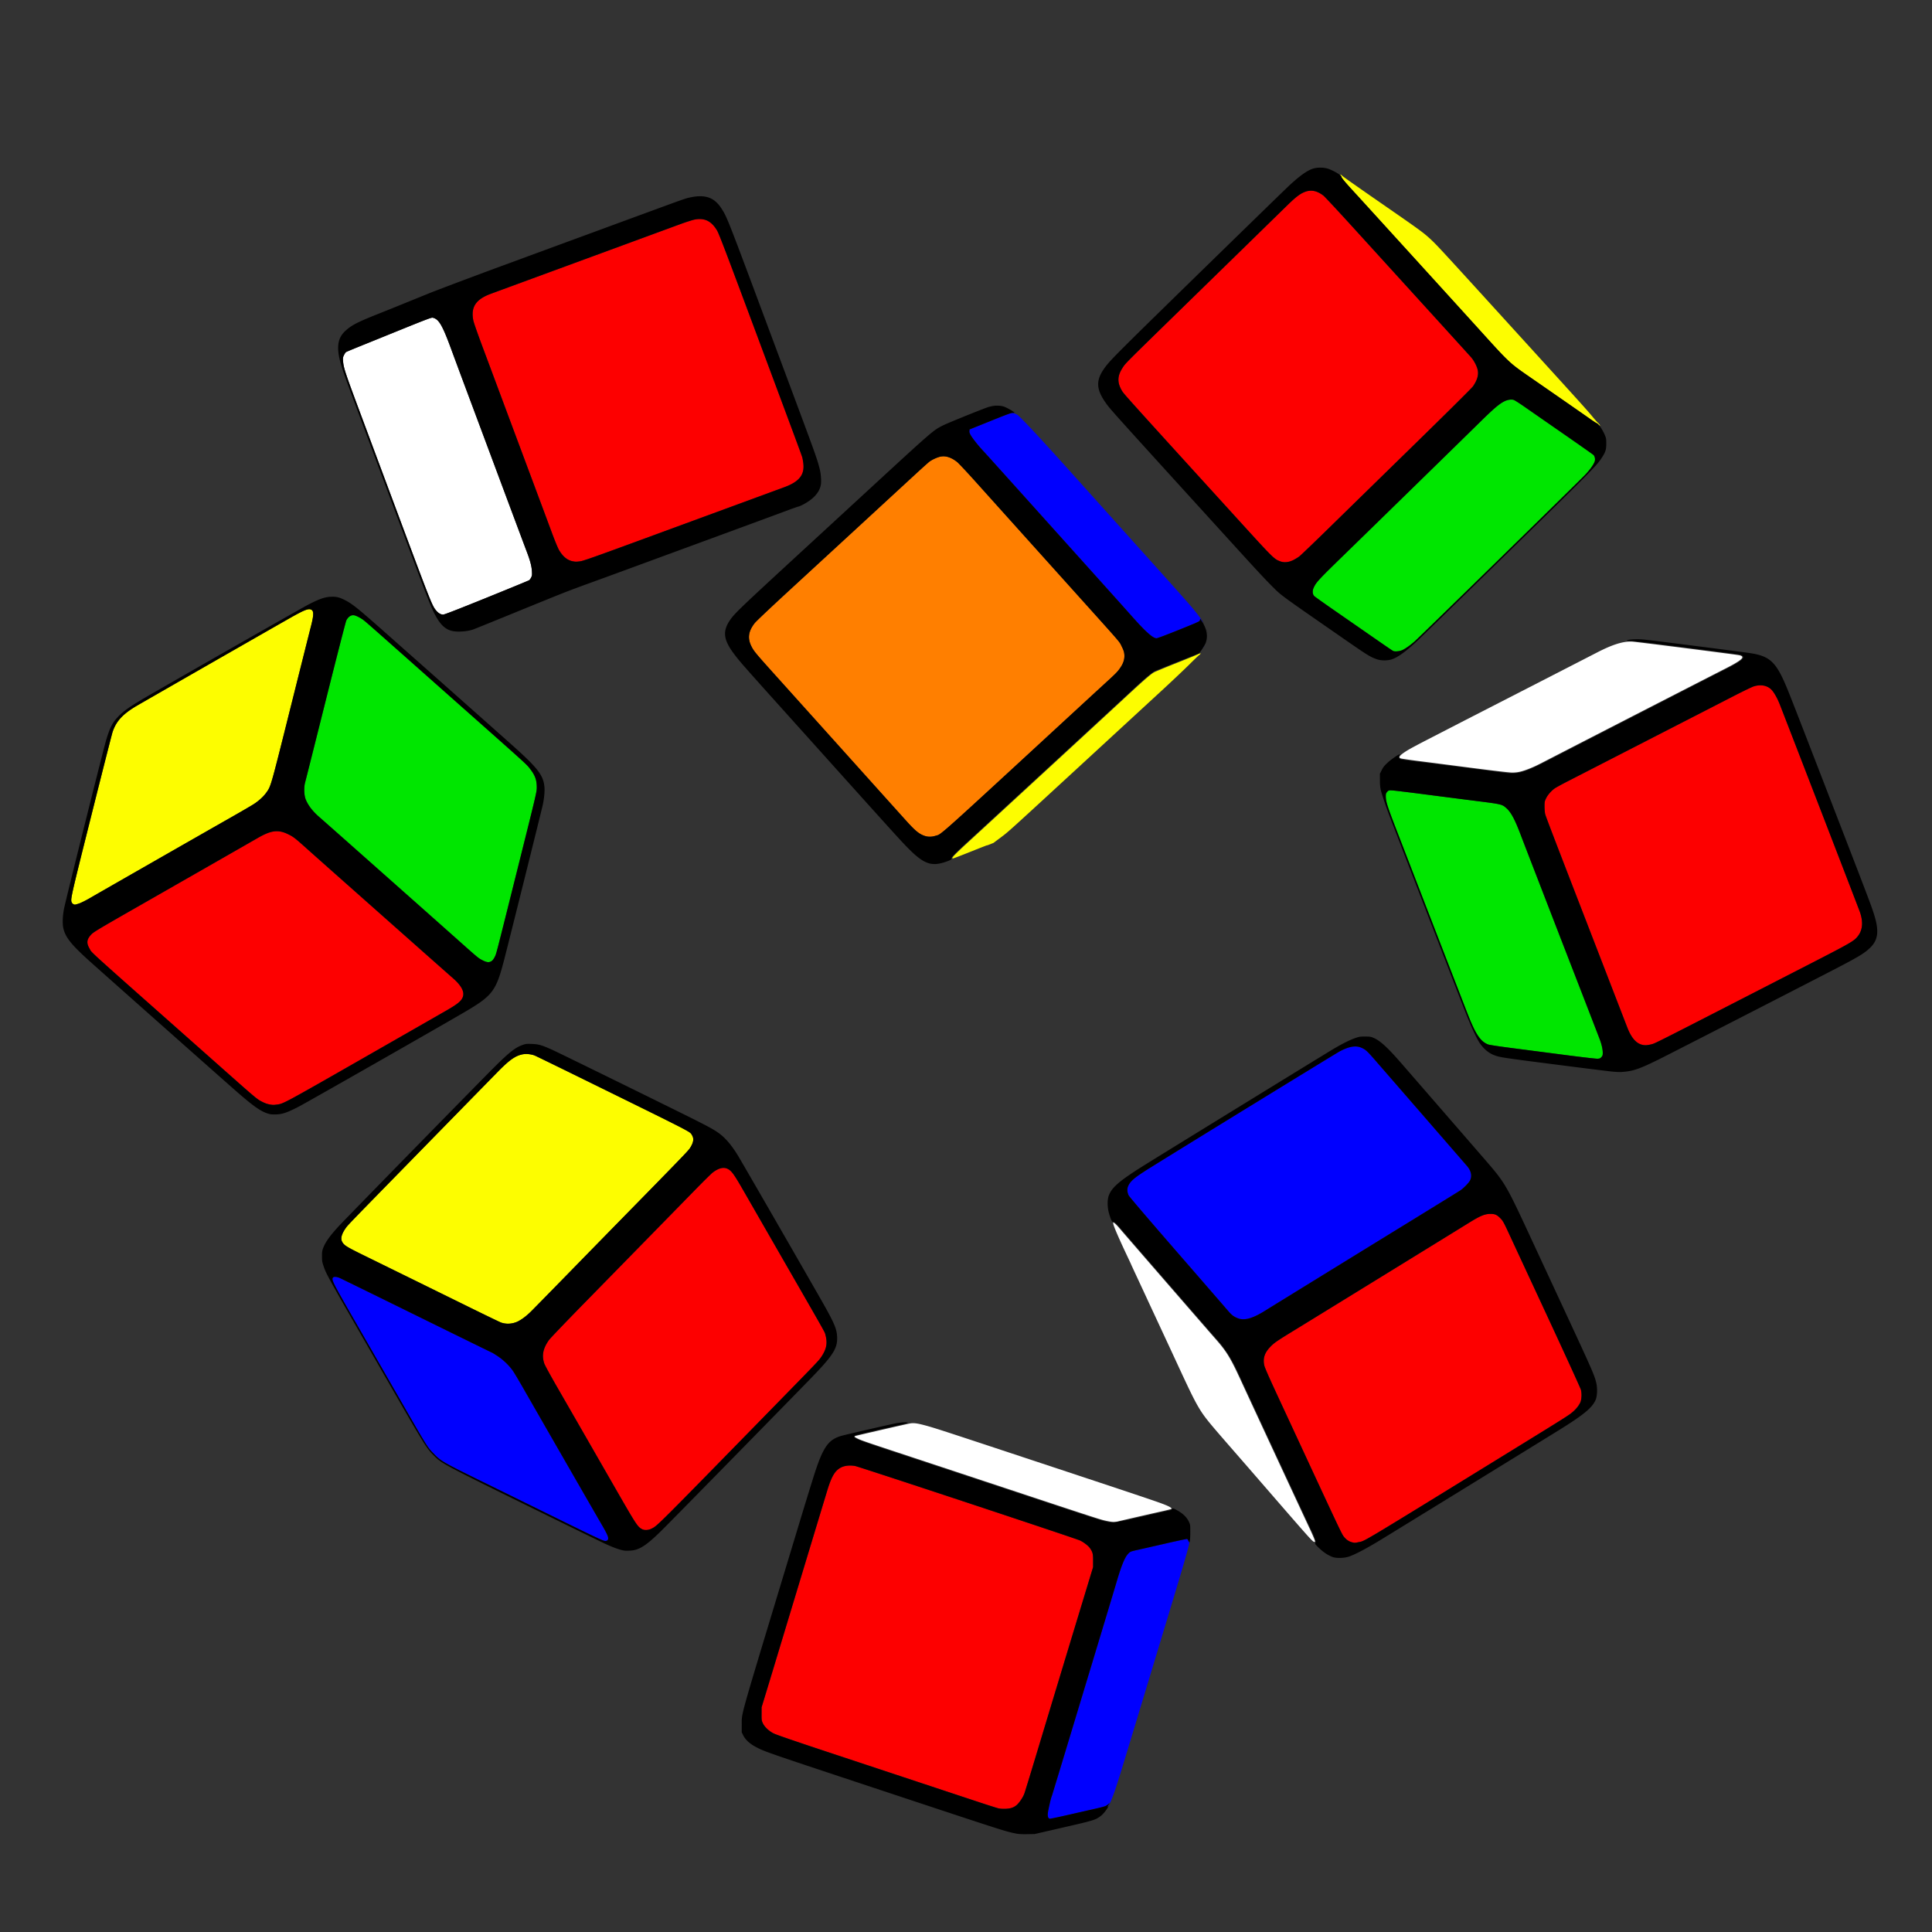<svg xmlns="http://www.w3.org/2000/svg" width="1024" height="1024"><rect width="100%" height="100%" fill="#333333" stroke="none"/><path fill="#00f" d="M536.648 218.844c-.901.028-3.302.925-11.773 4.344l-11 4.437-.07.875c-.054.646.16 1.265.82 2.36 1.094 1.814 3.99 5.442 6.438 8.062 1.641 1.757 8.687 9.581 40.93 45.453 28.098 31.261 32.455 36.111 36.25 40.375 5.575 6.267 7.493 8.3 9.85 10.453 2.395 2.187 3.872 3.105 4.97 3.078.445-.01 5.762-2.017 11.812-4.46 10.68-4.314 11.003-4.47 11.125-5.18l.125-.727.078.117.586.875c.244.37.467.731.68 1.094l-.04-.57a34.244 34.244 0 0 0-1.226-1.836 44.874 44.874 0 0 0-.726-.992c-3.485-4.612-5.23-6.587-33.211-37.72a175843.03 175843.03 0 0 1-35.485-39.5 3005.47 3005.47 0 0 0-5.781-6.421c-.376-.417-.689-.76-1.055-1.164-1.448-1.602-2.71-2.99-4-4.406l-.406-.446a1220.649 1220.649 0 0 0-2.937-3.21c-.341-.372-.695-.77-1.024-1.126-.828-.899-1.545-1.668-2.297-2.476-.509-.548-.977-1.047-1.453-1.555l-.648-.695c-.104-.11-.195-.204-.297-.313-.56-.594-1.098-1.158-1.61-1.695-.538-.565-1.05-1.105-1.539-1.61l-.164-.171-.289-.297c-.431-.444-.842-.862-1.234-1.258l-.024-.023c-.476-.48-.914-.916-1.336-1.328-.097-.096-.178-.174-.273-.266-.303-.295-.592-.576-.867-.836-.018-.017-.037-.03-.055-.047-.066-.063-.125-.114-.187-.172l-2.164-.992a4.288 4.288 0 0 1-.328-.023 1.185 1.185 0 0 0-.165-.008zm101.524 123.594c-.095.162-.188.324-.29.492l.29-.055zm79.922 212.218c-2.224.048-4.793.891-7.969 2.563-1.896.998-79.319 48.534-100.125 61.476-8.63 5.369-10.807 7.173-12.047 9.977-.617 1.394-.536 3.157.219 4.828.33.73 9.343 11.29 25.703 30.117 13.855 15.946 25.98 29.92 26.945 31.055 1.967 2.31 2.97 3.095 5.094 3.969 1.7.699 3.486.772 5.734.242 2.28-.538 5.36-1.984 8.72-4.086 3.735-2.338 47.943-29.562 79.132-48.735 12.856-7.902 23.822-14.668 24.367-15.03 1.69-1.127 4.4-3.832 5.156-5.15 1.341-2.336.805-5.217-1.46-7.85-2.226-2.588-36.89-42.513-48.352-55.688-4.616-5.307-5.28-5.92-7.438-6.93-1.138-.533-2.345-.787-3.68-.758zm-540.5 122.117c-.51 0-.896.114-1.094.352-.914 1.102-.165 2.602 11.563 23 5.138 8.938 14.39 25.025 20.554 35.75 18.507 32.197 17.709 30.895 21.258 34.586 3.948 4.106 4.44 4.386 30.75 17.289 3.85 1.888 17.913 8.802 31.25 15.367 20.775 10.227 25.71 12.594 28.125 13.461.895.322 1.75.161 2.117-.398.675-1.03.054-2.552-3.531-8.68-2.461-4.207-33.993-59.023-41.195-71.617-2.437-4.26-4.955-8.479-5.594-9.375-2.023-2.838-4.965-5.68-7.945-7.664-1.524-1.015-2.846-1.844-2.938-1.844-.092 0-18.024-8.793-39.851-19.54-21.828-10.745-40.307-19.797-41.063-20.116-.893-.377-1.75-.57-2.406-.57zm451.515 138.915c-.713.061-5.392 1.053-10.867 2.312-5.84 1.342-12.53 2.87-14.867 3.39-4.217.94-4.26.956-5.305 2.024-1.89 1.934-3.57 5.978-6.218 14.945-.897 3.035-4.724 15.753-8.508 28.266-22.872 75.632-25.841 85.421-25.977 85.64-.3.485-1.866 7.354-1.992 8.735-.167 1.83.181 2.83 1.031 2.953.285.041 4.275-.782 8.867-1.828l14.282-3.25c6.266-1.425 6.64-1.554 7.797-2.594l.734-.656-.82 1.5c-.135.246-.27.48-.407.711.219-.18.449-.367.672-.555.532-1.014 1.048-2.156 1.578-3.468 2.434-6.018 2.019-4.673 22.727-73.188 13.372-44.243 17.36-57.288 18.539-62.805l-.11-.898-.085.453-.328-.781c-.181-.43-.475-.837-.657-.907a.279.279 0 0 0-.086 0z"/><path fill="#fff" d="M229.188 168.378c-.886.013-4.006 1.207-16.477 6.258l-22.32 9.04c-3.564 1.443-6.689 2.755-6.946 2.913-.257.158-.759.88-1.117 1.61-.59 1.2-.632 1.508-.492 3.25.292 3.625 1.072 5.98 9.18 27.718 2.76 7.401 6.796 18.242 8.976 24.086l10.258 27.5c18.314 49.112 18.68 50.027 20.828 52.727 1.139 1.43 2.53 2.264 3.774 2.265.705 0 7.063-2.46 23-8.914 12.113-4.905 22.267-9.08 22.57-9.273.302-.194.8-.855 1.101-1.477.485-1 .53-1.398.399-3.422-.18-2.765-.975-5.703-2.906-10.742-.8-2.087-7.327-19.539-14.508-38.789-7.182-19.25-15.137-40.569-17.68-47.375a4961.016 4961.016 0 0 1-7.61-20.5c-4.77-12.992-6.628-16.159-9.882-16.86a.628.628 0 0 0-.148-.015zm635.156 171.664c-4.598-.038-10.17 1.792-18.11 5.914-1.848.96-18.097 9.306-36.109 18.547s-34.775 17.842-37.25 19.117c-2.475 1.276-8.381 4.318-13.125 6.758-9.88 5.082-13.01 6.775-15.125 8.188-2.861 1.91-3.475 2.827-2.273 3.375.329.15 4.688.793 9.687 1.43 5 .635 17.58 2.259 27.961 3.609 10.966 1.426 19.87 2.467 21.25 2.484 1.606.02 3.05-.13 4.461-.469 2.775-.665 6.711-2.229 10.398-4.125 1.657-.851 8.81-4.53 15.891-8.18 21.092-10.867 76.22-39.16 81.875-42.023 9.674-4.896 11.522-6.648 7.797-7.398-2.038-.41-54.053-7.037-56.422-7.188-.298-.019-.6-.036-.906-.039zM590.102 648.003c-.706 0 1.899 6.226 7.992 19.094.772 1.63 1.406 2.998 1.406 3.039 0 .04 1.253 2.755 2.781 6.031 1.528 3.277 3.483 7.48 4.344 9.336.86 1.856 1.928 4.163 2.375 5.125.447.963 1.208 2.594 1.688 3.625s2.728 5.869 5 10.75c4.728 10.16 4.795 10.314 8.992 19.375 10.023 21.642 11.156 23.594 19.156 33 1.52 1.788 4.575 5.319 6.781 7.852l8.274 9.5c2.345 2.692 9.479 10.917 15.859 18.273 20.32 23.428 21.057 24.235 21.938 24.242.171.002.312-.116.312-.265 0-.429-1.324-3.585-2.875-6.852-2.205-4.646-31.992-68.755-36.164-77.836-5.85-12.731-7.765-15.877-13.969-22.914-4.327-4.908-47.147-54.245-49.945-57.547-2.313-2.728-3.447-3.828-3.945-3.828zM483.977 754.308a8.955 8.955 0 0 0-1.86.187c-2.912.59-28.698 6.528-28.906 6.657-.482.298-.116.623 1.633 1.453 1.998.948 3.938 1.606 28.906 9.86 9.144 3.022 34.794 11.517 57 18.874 41.733 13.826 42.625 14.11 45.75 14.758 3.46.717 4.178.754 6.031.273 1.54-.399 17.181-3.99 24.094-5.53 2.2-.491 4.094-.986 4.211-1.095.446-.415-.89-1.228-3.992-2.437-3.941-1.536-13.462-4.726-70.219-23.524-47.739-15.81-51.585-17.06-56.68-18.406-2.8-.739-4.528-1.066-5.968-1.07z"/><path fill="#fdfd00" d="m710.484 92.43.016.57c.315.294.5.544.5.727 0 .172.206.534.648 1.125.443.59 1.12 1.41 2.07 2.5 1.142 1.306 2.678 2.998 4.657 5.148 4.215 4.578 54.642 60.014 65.61 72.125 5.104 5.638 8.573 9.48 11.28 12.336.542.57 1.052 1.095 1.54 1.594 4.875 4.99 7.381 6.689 14.492 11.61 11.113 7.69 19.698 13.65 25.304 17.554.888.618 2.05 1.422 2.766 1.922a519.186 519.186 0 0 1 3.594 2.523 55.071 55.071 0 0 0 2.07 1.406c.309.2.583.373.813.508h.008c.112.066.21.126.297.172.09.048.161.086.218.11.123.05.264.142.414.265.154.126.318.279.493.469.003.002-.003.006 0 .008.067.073.14.153.21.234l.735.266c-.482-.67-.956-1.229-1.383-1.61-.39-.348-1.682-1.81-2.867-3.25-2.777-3.373-5.7-6.608-44.61-49.367-36.228-39.813-38.012-41.748-41.515-44.945-3.635-3.318-5.468-4.643-26.25-19.031-10.433-7.224-19.363-13.502-19.844-13.946-.384-.354-.804-.69-1.265-1.023zM163.797 322.898a3.343 3.343 0 0 0-.297.024h-.016c-.098.012-.198.034-.304.055-.097.018-.2.044-.305.07-.092.023-.19.042-.289.07l-.023.008a14.178 14.178 0 0 0-1.04.367c-.07.029-.145.064-.218.094-.083.034-.164.065-.25.102-.059.025-.112.043-.172.07-.11.049-.22.103-.336.156-.312.143-.659.308-1.016.485l-.093.047c-.127.063-.266.135-.399.203a67.3 67.3 0 0 0-.86.445c-.286.151-.6.315-.913.484-.205.11-.378.202-.594.32l-.398.22c-.6.33-1.209.672-1.899 1.062a5502.665 5502.665 0 0 0-16.031 9.14 37159.415 37159.415 0 0 0-61.899 35.47 666.664 666.664 0 0 0-4.07 2.35c-4.138 2.454-7.038 4.71-9.125 7.243v.008c-.23.28-.46.565-.672.852-.212.288-.415.577-.61.875-.97 1.485-1.714 3.088-2.312 4.882-.043.13-.16.553-.343 1.243-.915 3.445-3.484 13.515-6.743 26.421-1.304 5.167-2.715 10.784-4.18 16.618-1.37 5.463-2.572 10.256-3.624 14.46-1.053 4.205-1.955 7.82-2.727 10.938v.008c-.385 1.556-.74 2.987-1.062 4.305-.972 3.962-1.671 6.894-2.164 9.086a99.238 99.238 0 0 0-.727 3.476c-.207 1.116-.302 1.844-.32 2.367a4.88 4.88 0 0 0 .015.54c.022.228.06.401.118.562.037.107.085.208.132.313.069.15.163.296.282.43.238.265.557.484.89.609.167.062.337.1.5.109.091.005.39-.066.797-.18.408-.113.926-.268 1.453-.445.66-.222 1.95-.827 3.36-1.563a57.887 57.887 0 0 0 2.563-1.414c5.318-3.095 59.825-34.275 73.75-42.187 4.537-2.578 8.993-5.16 11.429-6.617a51.204 51.204 0 0 0 1.687-1.04c.981-.652 1.929-1.37 2.797-2.109l.008-.008c.58-.494 1.127-.996 1.633-1.508.252-.254.497-.51.727-.765v-.008c.345-.383.664-.762.953-1.14v-.009c.096-.127.191-.249.28-.375.54-.755.95-1.307 1.368-2.133v-.008c.02-.038.043-.077.063-.117.1-.204.2-.427.304-.672.312-.735.65-1.68 1.063-3.023.33-1.074.71-2.402 1.164-4.07.227-.835.474-1.757.742-2.774 1.071-4.068 2.493-9.688 4.477-17.594.991-3.952 2.123-8.478 3.422-13.664 5.326-21.278 10.26-40.937 10.968-43.687.214-.829.402-1.588.563-2.281.401-1.739.637-3.067.703-4.086.013-.204.015-.391.015-.57a5.97 5.97 0 0 0-.015-.508 3.845 3.845 0 0 0-.063-.43 2.553 2.553 0 0 0-.164-.54v-.007c-.023-.053-.043-.1-.07-.149a1.608 1.608 0 0 0-.289-.375 1.62 1.62 0 0 0-.234-.195h-.008a1.935 1.935 0 0 0-.43-.21 2.215 2.215 0 0 0-.211-.063l-.07-.016-.055-.008a2.539 2.539 0 0 0-.258-.031 2.711 2.711 0 0 0-.328-.008zm472.695 23.344-1.07.25c-1.194.678-3.864 1.745-11.227 4.68-6.362 2.536-12.02 4.872-12.57 5.195-2.025 1.19-5.554 4.295-17.773 15.64-8.26 7.67-69.83 64.39-80.352 74.024-5.881 5.385-8.75 8.237-8.75 8.696 0 .149.17.273.375.273s4.31-1.575 9.125-3.5 8.835-3.498 8.938-3.492c.068.004.065.033 0 .086l3.359-1.32c.103-.074.217-.153.305-.22.673-.51 2.304-1.734 3.625-2.718 4.156-3.1 3.59-2.587 48.898-44.32L616 365.78c5.294-4.875 11.81-11.045 14.484-13.703 2.674-2.657 4.945-4.828 5.047-4.828.12 0 .493-.409.961-1.008zM278.72 558.648c-.137.002-.273.01-.406.016a8.223 8.223 0 0 0-.594.047c-.135.014-.268.028-.399.047-.041.006-.083.009-.125.016-.139.022-.272.05-.406.078a13.175 13.175 0 0 0-2.055.61c-2.72 1.062-5.502 3.216-9.765 7.468-.356.354-.725.725-1.102 1.11a123673.95 123673.95 0 0 0-54.625 55.835c-20.355 20.814-24.169 24.717-25.508 26.367v.008c-.306.378-.486.642-.703.961-.255.376-.487.734-.695 1.086v.008a12.9 12.9 0 0 0-.781 1.5v.008a9.327 9.327 0 0 0-.352.922 6.62 6.62 0 0 0-.21.86 5.269 5.269 0 0 0-.056.406 4.35 4.35 0 0 0-.008.765v.008c.021.245.068.485.133.711.066.23.155.445.266.656.187.357.38.673.64.985.002.002 0 .006 0 .008.086.103.188.202.29.305.101.102.214.215.336.32.246.213.531.433.882.672.351.239.77.497 1.258.781.244.142.505.288.79.445 1.138.629 2.615 1.389 4.562 2.36.973.485 2.065 1.024 3.289 1.625a68349.9 68349.9 0 0 1 54.25 26.664c2.337 1.15 4.598 2.257 6.68 3.273a997.653 997.653 0 0 0 9.578 4.633c.98.463 1.584.737 1.718.781.311.102.62.19.93.266.155.038.314.078.469.11a11.22 11.22 0 0 0 3.266.18c.47-.043.938-.112 1.414-.212.475-.1.954-.232 1.437-.39.294-.097.599-.212.914-.352a13.035 13.035 0 0 0 .977-.485 22.024 22.024 0 0 0 1.555-.945 27.447 27.447 0 0 0 1.648-1.195 37.724 37.724 0 0 0 2.86-2.492c.192-.186.384-.378.577-.57 1.539-1.532 10.538-10.713 20-20.407s22.443-22.969 28.844-29.5a19669.28 19669.28 0 0 0 17.992-18.375c2.312-2.366 4.304-4.413 6.031-6.187a988.402 988.402 0 0 0 7.477-7.735c.385-.405.722-.764 1.031-1.094.021-.022.05-.048.07-.07.325-.346.603-.65.852-.922a55.907 55.907 0 0 0 .867-.969c.242-.28.443-.517.578-.695.09-.116.162-.218.22-.305.495-.755.886-1.45 1.179-2.101.021-.047.034-.094.055-.14.256-.595.436-1.154.523-1.68.07-.427.086-.835.047-1.227a4.373 4.373 0 0 0-.445-1.492l-.008-.008a4.777 4.777 0 0 0-.196-.352c-.077-.124-.138-.24-.195-.343l-.008-.008c-.027-.05-.05-.1-.078-.149l-.008-.008a2.134 2.134 0 0 0-.375-.469 4.54 4.54 0 0 0-.484-.398 9.722 9.722 0 0 0-.352-.242c-.261-.173-.578-.37-.977-.602a43.106 43.106 0 0 0-.656-.375h-.008a135.49 135.49 0 0 0-4.055-2.148 640.988 640.988 0 0 0-5.671-2.86c-.45-.224-.814-.415-1.297-.656h-.008c-8.711-4.342-23.056-11.38-46.844-23.07-11.894-5.845-22.032-10.776-22.531-10.953-.17-.06-.347-.12-.524-.172a11.994 11.994 0 0 0-.547-.148c-.033-.009-.068-.016-.101-.024a13.058 13.058 0 0 0-1.242-.234c-.39-.056-.782-.096-1.172-.118-.116-.006-.229-.012-.344-.015-.19-.006-.383-.01-.57-.008z"/><path fill="#00e600" d="M800.852 211.781c-1.116.027-2.383.358-3.532.938-2.791 1.409-5.666 3.87-13.32 11.406-8.668 8.535-56.483 55.245-71 69.36-14.288 13.89-15.454 15.147-16.781 18.148-.735 1.66-.558 3.397.437 4.367.397.387 5.388 3.937 11.094 7.89s13.637 9.458 17.625 12.227c10.475 7.274 12.704 8.795 13.125 8.953.857.323 3.051.154 4.36-.336 1.595-.596 4.486-2.597 7.038-4.875 3.453-3.08 86.726-84.445 90.29-88.218 2.63-2.786 4.665-5.672 5.078-7.203.294-1.093.064-2.389-.578-3.211-.17-.218-7.344-5.267-15.938-11.227a12385.81 12385.81 0 0 1-20.625-14.328c-2.75-1.92-5.394-3.6-5.875-3.734a4.832 4.832 0 0 0-1.398-.157zm-613.649 114.29c-1.415-.016-2.74.984-3.664 2.804-.28.55-5.193 19.675-10.914 42.5s-10.63 42.339-10.914 43.367c-.684 2.472-.561 6.655.258 8.781 1.244 3.23 3.696 6.445 7.281 9.547 1.306 1.13 9.8 8.641 18.875 16.688L218 476.25c7.356 6.523 17.865 15.856 23.352 20.742 12.536 11.165 12.136 10.831 14.523 12.04 2.27 1.148 3.487 1.208 4.844.241.424-.301 1.096-1.229 1.515-2.093.892-1.839.217.76 12.5-48.344 9.563-38.229 9.769-39.093 9.766-41.5-.005-3.815-.84-6.23-3.25-9.414-2.183-2.884-.455-1.314-37.11-33.805-4.805-4.26-11.274-9.991-14.374-12.742-33.018-29.292-35.62-31.588-37.118-32.727-1.448-1.1-3.691-2.267-4.835-2.515a3.014 3.014 0 0 0-.61-.063zm549.844 92.827c-1.032.002-1.22.126-1.82.797-.637.712-.727 1.005-.727 2.328 0 2.758.786 5.257 5.492 17.446 15.746 40.781 35.807 92.633 38.102 98.476 4.01 10.213 6.626 14.07 10.586 15.625.728.286 5.671 1.032 13.664 2.063 6.89.889 19.393 2.516 27.781 3.61 8.387 1.092 15.857 1.946 16.602 1.905 1.157-.063 1.457-.19 2.062-.867.62-.693.711-.984.711-2.367 0-1.626-.572-4.244-1.453-6.664-.275-.756-4.877-12.681-10.235-26.5-5.357-13.819-11.55-29.794-13.757-35.5-2.207-5.706-6.73-17.406-10.055-26-3.325-8.594-6.93-17.948-8.008-20.79-3.1-8.176-5.14-11.981-7.601-14.147-2.32-2.042-2.513-2.088-15.891-3.782a9690.769 9690.769 0 0 1-27.75-3.562c-8.594-1.119-16.34-2.047-17.21-2.063-.187-.003-.346-.008-.493-.008z"/><path fill="#fd0000" d="M694.578 101.078a8.653 8.653 0 0 0-2.242.383c-2.774.851-5.206 2.63-9.93 7.25-7.062 6.908-35.631 34.808-58.656 57.281-27.714 27.05-27.172 26.504-28.719 28.883-2.876 4.426-2.966 7.883-.328 12.32.985 1.657 3.451 4.395 60.703 67.313 19.649 21.593 19.84 21.788 23.164 23.023 2.005.745 4.38.535 6.719-.586 1.01-.483 2.511-1.384 3.336-2.007.825-.624 7.918-7.422 15.766-15.102 7.847-7.68 27.995-27.366 44.765-43.75 18.128-17.71 30.902-30.382 31.508-31.25 2.217-3.175 3.055-5.889 2.61-8.453-.354-2.038-1.95-5.177-3.57-7.031-.732-.838-11.454-12.645-23.829-26.243s-29.403-32.317-37.844-41.601c-8.44-9.284-15.922-17.324-16.625-17.86-2.37-1.805-4.598-2.647-6.828-2.57zm-323.914 15.024c-.731.01-1.5.09-2.305.234-1.107.198-4.482 1.256-7.5 2.36a27401.9 27401.9 0 0 0-24.984 9.179c-10.725 3.944-24.956 9.176-31.625 11.625-17.154 6.3-40.887 15.027-44.07 16.203-7.96 2.942-10.669 6.984-9.352 13.961.25 1.325 2.184 6.845 5.516 15.75 2.82 7.54 7.388 19.786 10.156 27.211 4.95 13.278 6.845 18.349 17.633 47.25 2.977 7.975 6.705 17.977 8.281 22.227 1.696 4.575 3.286 8.437 3.898 9.468 2.044 3.44 4.37 5.352 7.196 5.907 1.568.307 1.959.304 4.164 0 1.56-.216 8.116-2.533 32.453-11.477 16.775-6.165 39.894-14.656 51.375-18.875l24.187-8.89c7.937-2.917 10.849-6.6 10.079-12.743-.14-1.116-.385-2.496-.54-3.07-.288-1.07-4.51-12.452-29.585-79.672-11.346-30.413-14.66-39.04-15.586-40.586-2.517-4.202-5.443-6.12-9.391-6.062zm562.04 247.132c-1 .033-2.046.212-3.118.54-.943.288-5.817 2.642-10.836 5.226s-15.369 7.896-23 11.813c-7.631 3.916-24.112 12.379-36.625 18.804l-28.375 14.57c-3.094 1.589-6.134 3.261-6.758 3.711-1.859 1.341-3.717 3.488-4.57 5.29-.744 1.57-.793 1.872-.79 4.312.004 1.444.158 3.244.345 4 .307 1.242 4.67 12.631 22.273 58.125 3.139 8.113 8.99 23.244 13 33.625s7.733 20.01 8.273 21.398c2.458 6.307 5.523 9.282 9.618 9.336.696.01 2.158-.216 3.25-.5 2.035-.528 1.078-.042 82.859-42.047 23.009-11.817 24.443-12.648 26.492-15.304 2.475-3.208 2.846-7.351 1.125-12.531-.45-1.353-34.572-89.78-42.484-110.094-1.48-3.801-3.44-7.127-4.945-8.399-1.552-1.31-3.535-1.947-5.735-1.875zm-786.016 77.329c-2.846.006-5.857 1.155-10.063 3.578-5.333 3.07-36.256 20.767-63.5 36.336-20.654 11.802-23.408 13.446-24.648 14.718-2.512 2.577-2.785 4.574-1.032 7.547 1.572 2.667-4.072-2.455 58.04 52.602 3.24 2.872 9.2 8.16 13.25 11.75 17.381 15.412 17.51 15.52 20.39 16.96 1.607.805 2.886 1.217 4.477 1.438 1.266.176 1.505.167 3.64-.117 2.955-.393 4.621-1.3 44.813-24.281 22.037-12.601 42.305-24.201 45.03-25.782 5.235-3.033 7.153-4.573 8.032-6.437 1.372-2.91-.33-6.334-5.281-10.625-1.349-1.169-11.506-10.16-22.578-19.977s-26.935-23.88-35.25-31.25-17.26-15.315-19.875-17.656c-5.91-5.29-6.712-5.899-9.508-7.25-2.12-1.024-3.99-1.559-5.937-1.554zm236.78 178.453c-1.671.014-3.566.825-5.687 2.43-.74.56-4.786 4.545-8.992 8.85a75114.182 75114.182 0 0 1-58.68 59.954c-9.9 10.106-18.515 19.106-19.148 20-3.177 4.488-3.911 8.196-2.469 12.477.306.908 3.387 6.531 7.117 13 6.469 11.214 9.832 17.073 30.696 53.398 11.033 19.21 11.663 20.165 14.062 21.39 1.27.65 3.299.542 4.899-.265 3.29-1.66 1.404.221 67.492-67.375 20.284-20.747 21.16-21.666 22.469-23.594 2.865-4.219 3.467-7.35 2.265-11.812-.461-1.714 1.368 1.537-24.945-44.219-8.645-15.032-11.1-19.313-18.61-32.375-4.985-8.671-6.227-10.366-8.328-11.383a4.759 4.759 0 0 0-2.14-.476zm406.407 24.382c-3.005.033-5.291.994-11.414 4.782-10.801 6.682-82.285 50.68-90.586 55.758-11.282 6.9-12.402 7.662-14.57 9.898-3.04 3.136-4.012 6.089-3.227 9.789.272 1.279 2.373 6.059 7.805 17.75 4.089 8.8 8.917 19.206 10.734 23.125 20.628 44.489 22.505 48.456 23.485 49.742 1.268 1.665 2.71 2.716 4.32 3.149 1.55.416 1.64.414 3.633-.008 3.667-.778-1.115 2.087 82.07-49.133 26.767-16.482 29.403-18.146 31.25-19.719 1.876-1.597 3.219-3.226 4.14-5.031.762-1.491.955-4.76.407-6.883-.212-.82-8.222-18.367-17.805-38.992a74431.074 74431.074 0 0 1-19.742-42.508c-3.384-7.321-3.792-8.066-5.21-9.477-1.853-1.841-2.857-2.268-5.29-2.242zM450.656 776.766c-1.795-.006-3.482.329-4.797.976-3.212 1.581-5.05 4.601-7.328 12.031-1.254 4.091-20.197 66.678-28.289 93.477-1.35 4.469-3.38 11.162-4.515 14.875l-2.063 6.75-.015 3.5c-.015 3.303.02 3.58.664 4.961.905 1.942 3.136 4.072 5.625 5.367 1.314.684 10.506 3.85 28.437 9.797a323982.14 323982.14 0 0 0 80.39 26.648c5.165 1.711 9.89 3.209 10.5 3.329 2.072.406 5.073.306 6.798-.227a7.498 7.498 0 0 0 2.82-1.563c1.466-1.29 3.337-4.099 4.062-6.093.295-.81 2.9-9.288 5.782-18.844a40584.652 40584.652 0 0 1 23.336-77.125l7.289-24 .008-3.375c.014-3.706-.2-4.573-1.649-6.68-.854-1.242-3.136-3.02-5.21-4.062-1.935-.972-117.243-39.157-119.352-39.524a14.873 14.873 0 0 0-2.492-.218z"/><path fill="#ff7f00" d="M500.211 241.86a7.765 7.765 0 0 0-1.54.117c-1.68.296-4.49 1.55-6.054 2.703-.553.408-4.044 3.544-7.758 6.968a93040.343 93040.343 0 0 1-65.484 60.313c-10.495 9.654-18.55 17.255-19.32 18.234-3.427 4.354-3.954 8.089-1.758 12.43 1.266 2.503 2.21 3.65 12.445 15.031 12.661 14.078 31.31 34.82 55.367 61.594 5.498 6.119 11.859 13.188 14.133 15.711 4.003 4.44 6.021 6.27 8.125 7.352 2.503 1.287 4.819 1.5 7.477.68 3.462-1.07-1.457 3.341 77.156-69.126 4.194-3.866 9.931-9.14 12.75-11.719 6.064-5.547 6.712-6.218 8.258-8.57 1.517-2.307 2.123-4.453 1.914-6.765-.121-1.334-.413-2.215-1.39-4.188-1.377-2.778.543-.542-21.68-25.266-5.927-6.593-18.966-21.096-28.977-32.234s-22.026-24.51-26.695-29.71c-4.67-5.202-9.124-9.952-9.899-10.563-2.438-1.926-4.822-2.936-7.07-2.993z"/><path d="M699.484 88.852c-1.354.025-2.681.221-3.757.593-3.148 1.088-7.03 3.886-12.602 9.078-1.512 1.41-18.495 17.924-37.742 36.704-52.236 50.968-56.465 55.171-59.485 59.195-5.36 7.141-5.152 11.962.86 20.07 2.22 2.995 5.663 6.81 67.719 75.008 11.502 12.64 16.047 17.524 19.898 21.383 4.816 4.827 3.832 4.102 37.867 27.695 12.742 8.832 13.887 9.546 17.508 10.836 2.153.767 5.497.806 7.789.094 3.19-.991 7.616-4.164 13.461-9.649 1.581-1.484 19.075-18.51 38.875-37.836 53.933-52.64 56.161-54.888 59.14-59.453 1.96-3.002 2.347-4.23 2.344-7.445-.003-2.542-.063-2.896-.812-4.648-.837-1.958-2.06-3.968-3.063-5.141-.07-.082-.144-.161-.21-.234-.004-.001.001-.005 0-.008a5.465 5.465 0 0 0-.25-.258h-.009a4.382 4.382 0 0 0-.234-.211 1.77 1.77 0 0 0-.414-.266 2.697 2.697 0 0 1-.219-.11c-.086-.045-.185-.105-.297-.171h-.008c-.229-.135-.503-.309-.812-.508a55.063 55.063 0 0 1-2.07-1.406 520.32 520.32 0 0 0-3.594-2.524c-.716-.5-1.879-1.304-2.766-1.921-2.145-1.495-5.109-3.555-8.101-5.633-.717-.498-1.722-1.198-2.485-1.727-4.236-2.94-9.162-6.35-14.719-10.195-1.39-.962-2.565-1.775-3.656-2.54-.066-.046-.137-.102-.203-.148-.378-.265-.759-.53-1.11-.78l-.82-.595c-.315-.228-.64-.466-.937-.687-.065-.049-.13-.092-.195-.14-.169-.127-.337-.259-.5-.384a61.116 61.116 0 0 1-1.446-1.132c-.226-.184-.456-.368-.68-.555-.331-.278-.66-.567-.992-.86-.024-.021-.053-.04-.078-.062-.242-.214-.48-.439-.726-.664-.202-.184-.404-.37-.61-.563-.264-.249-.53-.506-.804-.773-.236-.229-.482-.467-.727-.71a145.195 145.195 0 0 1-2.547-2.61 312.79 312.79 0 0 1-3.383-3.64l-.757-.83c-.519-.566-1.172-1.286-1.743-1.913a3981.207 3981.207 0 0 1-5.398-5.953c-10.967-12.11-61.394-67.547-65.609-72.125a417.242 417.242 0 0 1-2.64-2.89c-.265-.292-.503-.553-.743-.82-.035-.04-.059-.072-.093-.11-.427-.476-.83-.927-1.18-1.328a72.855 72.855 0 0 1-1.696-2.016l-.078-.102a20.442 20.442 0 0 1-.297-.382c-.091-.123-.17-.225-.242-.329-.016-.022-.024-.04-.039-.062l-.023-.04a5.376 5.376 0 0 1-.14-.218c-.035-.057-.062-.108-.087-.156-.016-.031-.026-.058-.039-.086-.013-.029-.037-.06-.047-.086-.005-.013-.004-.027-.008-.04a.402.402 0 0 1-.023-.108c0-.025 0-.051-.008-.079a.523.523 0 0 0-.032-.086 1.006 1.006 0 0 0-.093-.156 1.96 1.96 0 0 0-.157-.195c-.012-.014-.026-.033-.039-.047-.049-.052-.112-.108-.171-.164-1.038-.971-3.565-2.41-6.133-3.406-1.355-.526-3.14-.775-4.883-.742zm-4.906 12.226c2.23-.077 4.457.765 6.828 2.57.703.536 8.185 8.576 16.625 17.86 8.44 9.284 25.469 28.004 37.844 41.601 12.375 13.598 23.096 25.405 23.828 26.243 1.62 1.854 3.217 4.993 3.57 7.03.446 2.565-.392 5.279-2.609 8.454-.606.868-13.38 13.54-31.508 31.25-16.77 16.384-36.918 36.07-44.765 43.75-7.848 7.68-14.941 14.478-15.766 15.102-.825.623-2.326 1.524-3.336 2.007-2.34 1.12-4.713 1.331-6.719.586-3.324-1.235-3.515-1.43-23.164-23.023-57.252-62.918-59.718-65.656-60.703-67.313-2.638-4.437-2.548-7.894.328-12.32 1.547-2.38 1.005-1.832 28.719-28.883a128524.47 128524.47 0 0 0 58.656-57.281c4.724-4.62 7.156-6.399 9.93-7.25a8.654 8.654 0 0 1 2.242-.383zm-323.273 2.93c-1.62-.017-3.403.192-5.383.61-1.443.303-1.64.265-6.836 2.124-2.598.93-6.441 2.335-12.32 4.492-5.88 2.158-13.793 5.064-24.516 9.008-4.693 1.726-10.084 3.711-15.82 5.82-.05.019-.09.029-.14.047-.337.123-.625.23-.977.36a19555.655 19555.655 0 0 0-31.688 11.664 3968.79 3968.79 0 0 1-8.375 3.078c-.012.004-.019.003-.031.008-1.616.592-3.382 1.247-5.227 1.93l-.36.132c-1.595.591-3.236 1.201-4.921 1.829-.197.073-.38.144-.578.218l-.664.25c-1.96.732-3.895 1.454-5.852 2.188-1.208.451-2.52.938-3.64 1.36l-.555.21c-1.833.69-3.609 1.364-5.266 1.992-.008.003-.023.005-.03.008l-.407.157c-.66.25-1.116.428-1.735.664-1.145.435-2.22.845-3.195 1.218-.94.36-1.875.72-2.617 1.008-.118.046-.224.082-.336.125-.198.077-.452.18-.633.25-.58.228-1.213.477-1.578.625-1.237.502-4.275 1.73-6.75 2.735s-6.919 2.814-9.875 4.015a1880.13 1880.13 0 0 1-10.875 4.367c-2.04.811-3.811 1.53-5.36 2.18a108.54 108.54 0 0 0-4.03 1.774c-.774.362-1.478.71-2.118 1.046-.32.169-.622.336-.914.5-.584.33-1.12.65-1.617.977a21.926 21.926 0 0 0-2.04 1.516h-.007c-.423.352-.83.718-1.242 1.109-.127.12-.248.244-.367.367-.12.123-.239.241-.352.367v.008c-.112.125-.223.248-.328.375v.008a10.642 10.642 0 0 0-2.18 4.414v.008c-.077.334-.143.68-.195 1.032-.052.354-.092.72-.117 1.093a17.128 17.128 0 0 0-.024 1.75 21.294 21.294 0 0 0 .149 1.899 27.977 27.977 0 0 0 .445 2.664l.023.117.04.172a42.049 42.049 0 0 0 .742 2.922c.078.27.158.542.242.82 1.47 4.848 2.664 8.103 18.164 49.633 3.156 8.456 7.036 18.862 8.625 23.125 2.324 6.235 4.387 11.764 6.219 16.672a6667.503 6667.503 0 0 0 8.508 22.71c1.05 2.782 1.941 5.12 2.703 7.102a470.255 470.255 0 0 0 1.937 4.97c1.622 4.08 2.399 5.763 3.25 7.421 1.344 2.617 2.62 4.566 3.977 6 .17.18.335.344.508.508.347.33.7.628 1.062.898a10.383 10.383 0 0 0 2.89 1.516 9.598 9.598 0 0 0 1.04.273c.166.034.338.066.515.094.044.007.088.017.133.023.185.028.376.05.57.07.175.02.35.04.532.055.113.01.228.016.343.024.155.01.311.017.47.023.09.004.181.005.273.008l.328.008h.101c2.083.022 4.383-.22 6.344-.703.016-.004.03-.011.047-.015.178-.045.351-.092.523-.14.125-.036.247-.065.368-.102.021-.007.04-.017.062-.024.218-.067.429-.137.633-.21.756-.275 10.937-4.402 22.625-9.173 5.204-2.124 8.822-3.6 12.32-5.023l2.04-.828c2.37-.963 4.611-1.87 6.398-2.586 1.52-.609 2.863-1.146 4.101-1.633 1.315-.518 2.511-.985 3.672-1.43a596.654 596.654 0 0 1 6.695-2.492c1.255-.458 2.617-.952 4.149-1.508 5.431-1.97 12.012-4.373 14.625-5.336 2.612-.963 10.319-3.796 17.125-6.296 23.975-8.809 35.75-13.133 46.031-16.915.948-.348 1.497-.553 2.39-.882 6.034-2.22 12.388-4.563 15.43-5.688 3.602-1.33 6.278-2.319 8.157-3.023 2.873-1.077 5.42-1.983 6.164-2.196.105-.03.176-.047.203-.047.214 0 1.09-.35 1.945-.78 3.637-1.829 6.318-3.926 8.008-6.25.083-.115.164-.229.242-.345v-.008c.079-.115.161-.227.235-.343v-.008c.043-.07.083-.142.125-.211.03-.05.064-.098.093-.149.069-.117.132-.233.196-.351v-.008c.064-.12.128-.238.187-.36.3-.61.531-1.23.703-1.867.034-.124.073-.25.102-.375v-.008a8.269 8.269 0 0 0 .18-1.164c.025-.287.046-.601.054-.93.004-.166.008-.332.008-.507a28.649 28.649 0 0 0-.156-2.773c-.04-.385-.086-.77-.14-1.15a23.373 23.373 0 0 0-.407-2.163c-.16-.66-.316-1.27-.492-1.922a57.774 57.774 0 0 0-.633-2.164 90.1 90.1 0 0 0-.43-1.336 233.337 233.337 0 0 0-2.015-5.805c-2.408-6.705-6.703-18.23-14.883-40.149-4.67-12.512-10.146-27.193-12.172-32.625a12120.082 12120.082 0 0 0-10.625-28.414c-1.98-5.267-3.514-9.303-4.734-12.453-.815-2.1-1.488-3.803-2.063-5.21a128.86 128.86 0 0 0-.797-1.9v-.007c-1.454-3.41-2.186-4.597-3.265-6.266-.178-.275-.357-.54-.54-.797-.017-.024-.037-.046-.054-.07a17.126 17.126 0 0 0-.906-1.172 15.89 15.89 0 0 0-1.047-1.117l-.102-.094a13.458 13.458 0 0 0-.203-.187c-.07-.063-.133-.127-.203-.188l-.102-.086c-.105-.09-.213-.172-.32-.257a11.65 11.65 0 0 0-.313-.243l-.109-.078c-.073-.052-.145-.105-.219-.156-.073-.05-.144-.1-.218-.148l-.11-.07c-.111-.072-.223-.145-.336-.212-.112-.066-.229-.125-.344-.187l-.117-.063a10.99 10.99 0 0 0-.468-.234l-.118-.055c-.119-.054-.238-.106-.359-.156h-.008a11.153 11.153 0 0 0-.734-.273c-.085-.029-.172-.06-.258-.086l-.125-.04c-.128-.037-.26-.067-.39-.1-.132-.034-.266-.065-.4-.095-.044-.01-.087-.021-.132-.03-.088-.02-.176-.039-.266-.055-.09-.017-.182-.032-.273-.047a7.296 7.296 0 0 0-.14-.024c-.141-.022-.28-.037-.423-.054-.139-.018-.28-.034-.422-.047-.048-.005-.099-.012-.148-.016-.135-.011-.268-.023-.406-.031-.254-.015-.511-.021-.774-.024zm-.64 12.094c3.947-.058 6.872 1.86 9.39 6.062.926 1.547 4.24 10.173 15.586 40.586 25.076 67.22 29.298 78.602 29.586 79.672.154.574.399 1.954.539 3.07.77 6.143-2.142 9.826-10.079 12.742-1.82.67-12.706 4.672-24.187 8.891-11.481 4.219-34.6 12.71-51.375 18.875-24.337 8.944-30.893 11.261-32.453 11.477-2.205.304-2.596.307-4.164 0-2.827-.554-5.152-2.468-7.195-5.907-.613-1.031-2.203-4.893-3.899-9.468-1.576-4.25-5.304-14.252-8.281-22.227-10.788-28.901-12.684-33.972-17.633-47.25-2.768-7.425-7.335-19.67-10.156-27.21-3.332-8.906-5.266-14.426-5.516-15.75-1.317-6.978 1.392-11.02 9.352-13.962 3.183-1.176 26.916-9.902 44.07-16.203 6.669-2.45 20.9-7.681 31.625-11.625s21.967-8.076 24.984-9.18c3.018-1.103 6.393-2.161 7.5-2.36a14.28 14.28 0 0 1 2.305-.233zm-141.477 52.273a.649.649 0 0 1 .148.016c3.254.7 5.112 3.867 9.883 16.859 1.64 4.469 5.067 13.694 7.61 20.5 2.542 6.806 10.497 28.125 17.679 47.375 7.181 19.25 13.707 36.702 14.508 38.789 1.931 5.039 2.727 7.976 2.906 10.742.13 2.023.086 2.421-.399 3.422-.3.622-.798 1.283-1.101 1.477-.303.193-10.457 4.368-22.57 9.273-15.937 6.453-22.295 8.914-23 8.914-1.245-.002-2.635-.835-3.774-2.265-2.148-2.7-2.514-3.615-20.828-52.727l-10.258-27.5c-2.18-5.844-6.216-16.685-8.976-24.086-8.108-21.738-8.888-24.093-9.18-27.719-.14-1.741-.097-2.05.492-3.25.358-.73.86-1.45 1.117-1.61.257-.157 3.381-1.47 6.946-2.913 3.564-1.443 13.609-5.51 22.32-9.04 12.47-5.05 15.591-6.245 16.477-6.257zm571.664 43.406c.506-.012.983.041 1.398.156.48.134 3.125 1.815 5.875 3.735S820.156 224.04 828.75 230c8.594 5.96 15.767 11.009 15.938 11.227.642.822.872 2.118.578 3.21-.413 1.532-2.448 4.418-5.078 7.204-3.564 3.773-86.837 85.137-90.29 88.218-2.552 2.278-5.443 4.279-7.039 4.875-1.308.49-3.502.659-4.359.336-.42-.158-2.65-1.679-13.125-8.953-3.987-2.769-11.919-8.273-17.625-12.226s-10.697-7.504-11.094-7.891c-.995-.97-1.172-2.706-.437-4.367 1.327-3.001 2.493-4.257 16.781-18.149 14.517-14.114 62.332-60.824 71-69.359 7.654-7.537 10.529-9.997 13.32-11.406 1.149-.58 2.416-.91 3.532-.938zm-272.54 2.89c-1.06.003-2.131.11-3.109.329.945-.196 2.265-.316 3.422-.313.17.001.335.002.5.008-.27-.013-.54-.023-.813-.023zm.04.345a16.6 16.6 0 0 0-5.102.93c-3.896 1.362-21.078 8.342-23.367 9.492-5.358 2.69-4.996 2.374-42.258 36.703-7.013 6.46-22.088 20.34-33.5 30.851-32.39 29.83-34.924 32.265-37.328 35.86-3.887 5.811-3.33 10.26 2.203 17.671 2.936 3.933 4.945 6.226 27.75 31.602 5.437 6.05 14.33 15.941 19.758 21.984 27.902 31.067 37.705 41.933 41.633 46.141 6.94 7.436 10.622 10.344 14.421 11.367 2.708.73 5.752.336 9.938-1.289 1.59-.617 1.862-.812 1.812-1.273-.085-.788 1.954-2.864 10.188-10.399 11.374-10.409 79.748-73.408 83.875-77.281 7.068-6.633 11.927-10.784 13.664-11.672.734-.375 22.198-8.946 23.242-9.281.577-.185 3.31-4.35 3.82-5.82 1.253-3.614.497-7.449-2.312-11.696l-.586-.875-.078-.117-.125.727a.757.757 0 0 1-.125.328l-.008.008a.78.78 0 0 1-.063.078l-.015.015c-.025.025-.048.044-.078.07-.018.016-.035.032-.055.048a2.173 2.173 0 0 1-.14.101c-.013.008-.02.016-.032.024-.07.046-.149.088-.242.14-.087.049-.18.1-.29.156l-.077.04c-.092.046-.189.088-.297.14a33.97 33.97 0 0 1-.75.344c-.091.04-.15.074-.25.117-.181.08-.313.137-.524.227-.28.12-.536.225-.875.367-.352.147-.655.27-1.078.445-.27.112-.495.205-.797.328l-.359.149c-1.375.561-2.975 1.208-5.07 2.054-6.05 2.444-11.367 4.45-11.813 4.461-1.098.027-2.575-.891-4.969-3.078-2.358-2.153-4.275-4.186-9.851-10.453-3.794-4.264-8.151-9.113-36.25-40.375-32.243-35.871-39.288-43.696-40.93-45.453-2.448-2.62-5.343-6.248-6.437-8.062-.66-1.095-.874-1.714-.82-2.36l.07-.875 11-4.437c5.39-2.176 8.292-3.317 9.945-3.875l.258-.094h.008c.165-.054.299-.092.437-.133.073-.021.13-.044.196-.062.03-.008.05-.008.078-.016.148-.04.282-.077.398-.101a3.274 3.274 0 0 1 .36-.055 1.38 1.38 0 0 1 .257 0c.13.014.237.02.336.023.354.01.521-.05.446-.172a.834.834 0 0 0-.11-.14c-.74-.767-4.09-2.66-5.547-3.102-1.065-.324-2.294-.47-3.586-.445zm8.195 2.476c.447.331.963.763 1.562 1.29h.008c.034.03.067.054.102.085.062.055.13.121.195.18l-.172-.188c-.367-.392-.979-.877-1.695-1.367zM499.82 241.86c.13-.003.261-.003.39 0 2.249.057 4.633 1.067 7.071 2.993.775.611 5.23 5.36 9.899 10.562 4.669 5.202 16.684 18.574 26.695 29.711l28.977 32.234c22.223 24.724 20.303 22.488 21.68 25.266.977 1.973 1.269 2.853 1.39 4.188.144 1.59-.1 3.101-.758 4.64-.06.14-.12.282-.188.422-.266.562-.589 1.126-.968 1.703-1.546 2.352-2.194 3.023-8.258 8.57a5663.656 5663.656 0 0 0-12.75 11.72c-61.417 56.614-71.849 66.31-75.125 68.35a5.33 5.33 0 0 1-.672.36c-.482.214-.818.247-1.36.414-2.657.821-4.973.608-7.476-.68-2.104-1.082-4.122-2.91-8.125-7.351-2.274-2.523-8.635-9.592-14.133-15.711a180751.5 180751.5 0 0 0-55.367-61.594c-10.235-11.38-11.18-12.528-12.445-15.031-2.196-4.341-1.67-8.076 1.758-12.43.77-.979 8.825-8.58 19.32-18.234a93183.459 93183.459 0 0 0 65.484-60.313c3.714-3.424 7.205-6.56 7.758-6.968 1.564-1.154 4.373-2.407 6.055-2.703.126-.023.255-.039.383-.055l.062-.008c.083-.01.167-.016.25-.024.152-.013.3-.027.453-.03zm-323.64 74.414c-.335.002-.685.02-1.055.04-3.078.166-5.926 1.16-11.5 4.03-3.653 1.882-56.181 31.797-84.25 47.977-9.48 5.465-13.26 8.017-16.148 10.906-3.515 3.516-4.831 5.98-6.961 13.024-1.51 4.99-21.631 85.547-22.375 89.578-.76 4.11-.853 8.151-.243 10.508 1.198 4.622 4.204 8.373 13.32 16.633 4.389 3.975 69.207 61.486 77.54 68.797 9.912 8.697 13.81 11.432 17.992 12.601.949.266 2.15.357 3.875.297 3.323-.116 5.888-.993 11.75-4.008 4.504-2.317 80.328-45.569 89.75-51.195 13.04-7.787 15.079-10.545 19.094-25.836 2.367-9.016 20.253-80.754 20.773-83.32.764-3.77 1.047-7.283.774-9.657-.657-5.69-3.539-9.505-15.016-19.875-3.98-3.595-34.172-30.395-55.508-49.273-2.564-2.269-8.477-7.507-13.14-11.64-15.192-13.466-18.107-15.821-22.141-17.852-2.582-1.3-4.188-1.75-6.531-1.735zm-12.383 6.625a2.932 2.932 0 0 1 .586.04c.017.003.037.004.054.008a2.49 2.49 0 0 1 .282.078c.16.056.3.126.43.21h.007c.085.057.163.126.235.196.11.108.209.23.289.375.026.049.047.096.07.149v.008c.07.158.124.336.164.539.027.135.05.273.063.43.013.158.015.325.015.507 0 .18-.002.367-.015.57-.067 1.02-.302 2.348-.703 4.086-.16.694-.35 1.453-.563 2.282-.709 2.75-5.643 22.41-10.969 43.687-1.298 5.186-2.43 9.711-3.422 13.664-1.983 7.906-3.405 13.526-4.476 17.594a346 346 0 0 1-.742 2.773 132.762 132.762 0 0 1-1.164 4.07c-.413 1.344-.751 2.289-1.063 3.024-.104.245-.205.468-.305.672-.019.04-.043.08-.062.117v.008c-.418.826-.828 1.378-1.367 2.133-.09.126-.185.248-.282.375v.008a18.28 18.28 0 0 1-.953 1.14v.009c-.23.255-.474.511-.726.765a26.294 26.294 0 0 1-1.633 1.508l-.008.008a29.877 29.877 0 0 1-2.797 2.11c-.291.193-.875.553-1.687 1.039-2.436 1.458-6.893 4.038-11.43 6.617-13.924 7.912-68.432 39.092-73.75 42.187a57.98 57.98 0 0 1-2.563 1.414c-1.41.736-2.698 1.341-3.359 1.563-.528.177-1.045.331-1.453.445-.408.114-.706.184-.797.18a1.682 1.682 0 0 1-.5-.11 2.307 2.307 0 0 1-.89-.609 1.73 1.73 0 0 1-.282-.43c-.047-.104-.095-.205-.133-.312a2.288 2.288 0 0 1-.117-.563 4.88 4.88 0 0 1-.016-.54c.018-.522.114-1.25.32-2.366l.048-.25c.162-.854.378-1.886.68-3.226.493-2.193 1.192-5.124 2.163-9.086.323-1.318.678-2.75 1.063-4.305v-.008c.772-3.118 1.674-6.733 2.727-10.938 1.052-4.205 2.254-8.997 3.625-14.46 1.463-5.835 2.875-11.451 4.18-16.618 3.257-12.906 5.827-22.977 6.741-26.422.183-.689.301-1.113.344-1.242.598-1.794 1.343-3.397 2.313-4.883.194-.297.397-.586.609-.875.211-.287.441-.571.672-.851v-.008c2.087-2.532 4.987-4.789 9.125-7.242a669.61 669.61 0 0 1 4.07-2.352c11.182-6.433 42.276-24.25 61.899-35.469a5502.665 5502.665 0 0 1 16.03-9.14 197.741 197.741 0 0 1 2.298-1.282c.216-.118.389-.21.594-.32.313-.169.626-.333.914-.484.3-.159.585-.306.859-.446.133-.067.272-.14.398-.203l.094-.047c.357-.176.704-.341 1.016-.484.116-.053.225-.107.336-.156.06-.027.113-.045.172-.07.086-.038.167-.068.25-.102.073-.03.148-.066.218-.094.189-.075.37-.143.54-.203.176-.062.34-.117.5-.164l.023-.008c.098-.029.197-.048.289-.07.104-.026.207-.052.305-.07.106-.021.206-.043.304-.055h.016c.103-.013.202-.02.297-.024zm23.406 3.172c.202.002.405.019.61.063 1.144.248 3.387 1.415 4.835 2.515 1.499 1.14 4.1 3.435 37.118 32.727 3.1 2.75 9.569 8.482 14.375 12.742 36.654 32.49 34.926 30.92 37.109 33.805 2.41 3.184 3.245 5.599 3.25 9.414.003 2.407-.203 3.271-9.766 41.5-12.283 49.104-11.608 46.505-12.5 48.344-.419.864-1.091 1.792-1.515 2.093-1.357.967-2.574.907-4.844-.242-2.387-1.208-1.987-.874-14.523-12.039-5.487-4.886-15.996-14.219-23.352-20.742l-29.875-26.492c-9.075-8.047-17.569-15.557-18.875-16.688-3.585-3.102-6.037-6.317-7.281-9.547-.82-2.126-.942-6.31-.258-8.78.284-1.03 5.193-20.543 10.914-43.368s10.635-41.95 10.914-42.5c.924-1.82 2.25-2.82 3.664-2.805zm449.04 1.578c.92 1.294 1.673 2.51 2.257 3.672-.645-1.324-1.404-2.649-1.938-3.289zm2.257 3.672c.099.197.192.393.281.586-.09-.196-.185-.388-.281-.586zm.281.586c.795 1.728 1.205 3.344 1.242 4.922a10.213 10.213 0 0 0-.421-2.844c-.167-.564-.466-1.305-.82-2.078zm228.766 6.922c-2.81.015-5.297.292-5.297.703 0 .12.928.219 2.062.219s8.253.786 15.813 1.75c32.594 4.154 41.308 5.297 42.18 5.523 1.035.27 1.695.82 1.695 1.407 0 1.006-3.386 3.277-9.25 6.203-1.856.926-11.7 5.953-21.875 11.18-10.175 5.226-28.681 14.735-41.125 21.125s-26.056 13.392-30.25 15.57c-13.567 7.044-16.992 8.033-24.375 7.015-5.103-.703-37.293-4.82-46.25-5.914-3.988-.487-7.666-.997-8.18-1.132-1.197-.316-1.54-.907-1.054-1.844.2-.388.317-.761.25-.828-.282-.282-4.613 2.714-6.547 4.531-1.66 1.56-2.287 2.36-3.032 3.867l-.937 1.899.015 3.515c.018 3.953.228 4.949 2.329 11.133 1.816 5.346 1.77 5.218 10.234 27.125 22.898 59.264 30.498 78.901 32.96 85.125 2.786 7.038 5.684 13.307 7.227 15.633 2.143 3.228 4.828 5.507 7.82 6.633 3.185 1.197 3.702 1.271 39.665 5.867 11.412 1.458 21.819 2.742 23.125 2.851 3.432.287 4.111.286 6.75.008 4.601-.484 8.353-1.862 17.625-6.453 6.396-3.167 82.828-42.37 95.5-48.984 10.704-5.587 13.762-7.476 16.68-10.328 4.119-4.027 4.694-8.715 2.117-17.102-1.568-5.102-1.973-6.181-28.29-74.25-13.82-35.747-16.843-43.474-18.538-47.46-5.315-12.498-8.632-15.587-18.47-17.173-3.918-.632-52.853-6.889-56.75-7.257a39.547 39.547 0 0 0-3.827-.157zm65.562 24.399c2.036.015 3.874.654 5.328 1.882 1.507 1.272 3.465 4.598 4.946 8.399 7.912 20.314 42.035 108.74 42.484 110.094 1.721 5.18 1.35 9.323-1.125 12.53-2.05 2.657-3.483 3.488-26.492 15.306-81.781 42.004-80.824 41.518-82.86 42.046-1.09.284-2.553.51-3.25.5-4.094-.054-7.159-3.03-9.617-9.336-.54-1.387-4.262-11.017-8.273-21.398-4.01-10.381-9.861-25.512-13-33.625-17.603-45.494-21.966-56.883-22.273-58.125-.187-.756-.342-2.556-.344-4-.004-2.44.045-2.742.789-4.313.853-1.801 2.711-3.948 4.57-5.289.624-.45 3.664-2.122 6.758-3.71l28.375-14.57c12.512-6.426 28.994-14.889 36.625-18.805 7.631-3.917 17.981-9.229 23-11.813 5.019-2.584 9.893-4.938 10.836-5.227a12.032 12.032 0 0 1 3.523-.547zm-196.062 55.671c.147 0 .306.004.492.008.87.016 8.617.945 17.21 2.063a9690.769 9690.769 0 0 0 27.75 3.562c13.379 1.694 13.572 1.74 15.892 3.782 2.46 2.166 4.5 5.97 7.601 14.148 1.077 2.841 4.683 12.195 8.008 20.79 3.325 8.593 7.848 20.293 10.055 26 2.206 5.705 8.4 21.68 13.757 35.5 5.358 13.818 9.96 25.743 10.235 26.5.88 2.42 1.453 5.038 1.453 6.663 0 1.383-.092 1.674-.711 2.367-.605.678-.905.804-2.063.868-.744.04-8.214-.814-16.601-1.907-8.388-1.093-20.891-2.72-27.781-3.609-7.993-1.031-12.936-1.776-13.664-2.063-3.96-1.555-6.576-5.412-10.586-15.625-2.295-5.843-22.357-57.695-38.102-98.476-4.706-12.189-5.492-14.687-5.492-17.445 0-1.324.09-1.616.727-2.328.6-.672.788-.795 1.82-.797zm-590.36 21.665c1.948-.004 3.818.53 5.938 1.554 2.796 1.351 3.597 1.96 9.508 7.25a8884.03 8884.03 0 0 0 19.875 17.656c8.315 7.37 24.178 21.433 35.25 31.25 11.071 9.818 21.23 18.808 22.578 19.977 4.951 4.291 6.653 7.714 5.281 10.625-.879 1.864-2.797 3.404-8.031 6.438-2.726 1.58-22.994 13.18-45.031 25.78-40.192 22.982-41.858 23.89-44.813 24.282-2.135.284-2.374.293-3.64.117-1.59-.22-2.87-.633-4.477-1.437-2.88-1.441-3.009-1.549-20.39-16.961-4.05-3.59-10.01-8.878-13.25-11.75-62.112-55.057-56.468-49.935-58.04-52.602-1.753-2.973-1.48-4.97 1.032-7.547 1.24-1.272 3.994-2.916 24.648-14.718 27.244-15.569 58.167-33.265 63.5-36.336 4.206-2.423 7.217-3.573 10.063-3.579zm376.5 7.53zm-2.476 1.165zM722.617 549.39c-1.86.025-2.483.171-4.289.797-2.832.98-6.559 2.834-11.46 5.703-3.255 1.904-83.676 51.34-99.118 60.93-14.083 8.744-18.348 12.318-20.055 16.804-.86 2.262-.81 6.404.117 9.531.972 3.275 1.584 4.617 2.032 4.446.558-.215 1.763.797 3.742 3.148.984 1.169 5.498 6.4 10.031 11.625 24.877 28.673 39.87 45.918 41.055 47.21 4.446 4.848 8.121 10.568 11.437 17.813 3.975 8.685 36.426 78.536 38.899 83.727 1.925 4.042 2.517 5.807 2.18 6.547-.246.539-.155.724.953 1.867 2.723 2.81 5.543 4.768 8.234 5.727 1.838.654 5.418.63 7.953-.055 2.822-.761 8.772-3.806 16.172-8.274 5.92-3.573 86.148-52.942 96.5-59.382 12.682-7.89 17.136-11.638 18.797-15.805.757-1.899.911-5.794.328-8.445-.934-4.245-1.87-6.385-16.695-38.305l-18.055-38.875c-13.176-28.373-13.555-29.032-24.102-41.25a50848.302 50848.302 0 0 0-44.367-51.125c-7.529-8.657-11.377-12.174-15-13.711-1.352-.574-1.87-.648-4.406-.648-.323 0-.617-.004-.883 0zm-442.437 3.875c-1.357 0-1.919.137-3.14.562-3.873 1.347-7.017 3.807-15.009 11.742-7.178 7.127-78.55 80.086-82.226 84.055-4.87 5.257-7.303 8.637-8.516 11.836-.538 1.418-.627 2.075-.625 4.414.002 2.423.091 3.024.781 5.047 1.543 4.523 1.084 3.69 27.243 49.203 27.37 47.623 27.118 47.21 31.468 51.54 4.21 4.188 4.597 4.389 56.594 29.96 16.981 8.351 32.281 15.831 34 16.617 4.495 2.055 7.856 3.251 10.125 3.602.413.064 1.706.077 2.875.03 4.942-.196 8.537-2.458 16.852-10.616 3.946-3.872 54.407-55.306 77.906-79.407 13.094-13.429 15.472-17.088 15.18-23.335-.209-4.455-1.58-7.536-9.438-21.266-15.118-26.415-41.607-72.335-43.258-74.992-3.42-5.507-6.526-9.131-9.992-11.664-2.346-1.715-5.552-3.496-13.352-7.399-14.707-7.36-71.085-35.026-74.773-36.695-5.643-2.553-7.401-3.067-11.016-3.195a50.008 50.008 0 0 0-1.68-.04zm437.914 1.39c1.334-.029 2.54.225 3.68.758 2.156 1.01 2.82 1.623 7.437 6.93 11.462 13.175 46.126 53.1 48.352 55.687 2.265 2.634 2.801 5.515 1.46 7.852-.755 1.317-3.465 4.022-5.156 5.148-.545.363-11.51 7.129-24.367 15.032-31.189 19.172-75.397 46.396-79.133 48.734-3.36 2.102-6.44 3.548-8.719 4.086-2.248.53-4.034.457-5.734-.242-2.124-.874-3.127-1.66-5.094-3.97-.965-1.133-13.09-15.108-26.945-31.054-16.36-18.828-25.373-29.386-25.703-30.117-.755-1.67-.836-3.434-.219-4.828 1.24-2.804 3.416-4.608 12.047-9.977 20.806-12.942 98.229-60.478 100.125-61.476 3.176-1.672 5.745-2.515 7.969-2.563zm-439.375 3.992a12.112 12.112 0 0 1 .914.024 13.855 13.855 0 0 1 2.414.351l.101.024c.1.025.199.051.297.078.083.023.169.046.25.07.177.053.354.112.524.172.499.178 10.637 5.108 22.531 10.953 23.788 11.69 38.133 18.729 46.844 23.07h.008c.483.241.848.432 1.297.657a640.887 640.887 0 0 1 5.671 2.86 135.42 135.42 0 0 1 4.055 2.148h.008c.238.133.459.26.656.375.4.232.716.429.977.601.13.087.249.168.352.243.205.149.363.281.484.398.18.173.285.317.375.469l.008.008c.028.048.05.098.078.148l.008.008c.057.104.118.22.195.344.073.118.134.231.196.351l.008.008a4.37 4.37 0 0 1 .445 1.493c.04.392.023.8-.047 1.226-.087.526-.267 1.085-.523 1.68-.02.047-.034.093-.055.14a15.229 15.229 0 0 1-1.18 2.102 5.42 5.42 0 0 1-.218.305 26.24 26.24 0 0 1-.797.945c-.186.21-.398.445-.649.719-.249.271-.527.576-.851.922-.021.022-.05.047-.07.07-.31.33-.647.689-1.032 1.094a989.344 989.344 0 0 1-7.476 7.734c-1.728 1.775-3.72 3.822-6.032 6.188A19733.086 19733.086 0 0 1 330.493 645a25088.515 25088.515 0 0 0-28.844 29.5c-9.462 9.693-18.46 18.874-20 20.406-.193.193-.384.385-.578.57a37.719 37.719 0 0 1-2.86 2.492 27.46 27.46 0 0 1-1.648 1.196 21.793 21.793 0 0 1-1.554.945c-.167.09-.33.178-.492.258-.163.08-.327.156-.485.226-.315.14-.62.255-.914.352-.482.159-.962.29-1.437.39-.476.1-.944.17-1.414.211a11.226 11.226 0 0 1-3.266-.18c-.155-.03-.314-.07-.469-.109-.31-.076-.619-.163-.93-.265-.134-.044-.738-.318-1.718-.781-1.96-.927-5.415-2.6-9.578-4.633a2372.52 2372.52 0 0 1-6.68-3.274 68384.831 68384.831 0 0 0-54.25-26.664 624.073 624.073 0 0 1-3.29-1.625c-1.946-.97-3.423-1.73-4.562-2.36a40.888 40.888 0 0 1-.789-.444 21.506 21.506 0 0 1-1.257-.782 9.418 9.418 0 0 1-.883-.672 6.07 6.07 0 0 1-.336-.32c-.102-.103-.204-.202-.29-.305 0-.003.002-.005 0-.008a5.416 5.416 0 0 1-.64-.984c-.11-.211-.2-.427-.266-.656a3.732 3.732 0 0 1-.132-.711v-.008c-.02-.247-.017-.5.008-.766a5.27 5.27 0 0 1 .054-.406c.048-.276.118-.563.211-.86.093-.294.214-.605.352-.921v-.008c.138-.317.3-.646.484-.985.092-.168.194-.341.297-.515v-.008c.208-.352.44-.71.695-1.086.217-.32.397-.583.704-.961v-.008c1.338-1.65 5.152-5.553 25.507-26.367a123145 123145 0 0 1 54.625-55.836c.377-.384.747-.755 1.102-1.11 4.263-4.251 7.045-6.406 9.766-7.468a13.106 13.106 0 0 1 2.055-.61c.133-.028.266-.056.405-.078.042-.007.084-.01.125-.016.131-.019.264-.032.399-.046a10.339 10.339 0 0 1 1-.063zm104.75 60.368a4.766 4.766 0 0 1 2.14.476c2.101 1.017 3.343 2.712 8.329 11.383 7.51 13.062 9.964 17.343 18.609 32.375 26.312 45.756 24.484 42.505 24.945 44.219 1.202 4.462.6 7.593-2.265 11.812-1.31 1.928-2.185 2.847-22.47 23.594-66.087 67.596-64.201 65.716-67.491 67.375-1.6.807-3.629.914-4.899.266-2.4-1.226-3.029-2.18-14.062-21.391-20.864-36.325-24.227-42.184-30.696-53.398-3.73-6.469-6.81-12.092-7.117-13-1.442-4.28-.708-7.99 2.469-12.477.633-.894 9.248-9.894 19.148-20a75061.705 75061.705 0 0 0 58.68-59.953c4.206-4.306 8.252-8.292 8.992-8.852 2.121-1.604 4.016-2.415 5.688-2.43zm406.406 24.382c2.433-.026 3.437.401 5.289 2.243 1.419 1.41 1.827 2.155 5.211 9.476 1.274 2.756 10.16 21.883 19.742 42.508 9.583 20.625 17.593 38.172 17.805 38.992.548 2.124.355 5.392-.406 6.883-.922 1.805-2.265 3.434-4.141 5.031-1.847 1.573-4.483 3.238-31.25 19.719-83.185 51.22-78.403 48.356-82.07 49.133-1.994.422-2.083.424-3.633.008-1.61-.433-3.052-1.484-4.32-3.149-.98-1.286-2.857-5.253-23.485-49.742-1.817-3.919-6.645-14.325-10.734-23.125-5.432-11.69-7.534-16.471-7.805-17.75-.785-3.7.186-6.653 3.227-9.789 2.168-2.236 3.288-2.998 14.57-9.898 8.301-5.077 79.785-49.076 90.586-55.758 6.123-3.788 8.409-4.749 11.414-4.781zm-612.281 33.375c.656 0 1.513.194 2.406.57.756.32 19.235 9.372 41.063 20.118C242.89 708.207 260.822 717 260.913 717c.093 0 1.414.829 2.938 1.844 2.98 1.985 5.922 4.826 7.945 7.664.639.896 3.157 5.115 5.594 9.375 7.202 12.594 38.734 67.41 41.195 71.617 3.585 6.128 4.206 7.65 3.531 8.68-.366.56-1.222.72-2.117.398-2.415-.867-7.35-3.234-28.125-13.46-13.338-6.566-27.4-13.48-31.25-15.368-26.31-12.903-26.802-13.183-30.75-17.29-3.55-3.69-2.75-2.388-21.258-34.585-6.165-10.725-15.416-26.813-20.555-35.75-11.727-20.398-12.476-21.898-11.562-23 .198-.238.584-.352 1.094-.352zm302.094 77.07a20.45 20.45 0 0 0-.735.032c-.178.01-.363.024-.555.039-.142.011-.281.018-.43.031-.225.02-.452.044-.687.07-.088.01-.177.029-.265.04-.186.022-.368.037-.555.062-.363.049-.728.104-1.086.164-2.53.428-27.622 6.2-29.75 6.844-3.395 1.027-5.771 2.584-7.883 5.703a20.24 20.24 0 0 0-.367.562v.008c-.121.193-.247.39-.367.594V768l-.133.227c-.198.345-.39.7-.586 1.078-.12.23-.24.46-.36.703-.714 1.458-1.42 3.148-2.156 5.117-.245.656-.49 1.336-.742 2.055-.253.722-.51 1.469-.773 2.258-.273.816-.722 2.212-1.297 4.039-1.724 5.48-4.592 14.823-7.336 23.898-3.659 12.1-7.885 26.05-9.383 31-5.596 18.492-9.709 32.07-12.734 42.133-2.27 7.548-3.925 13.117-5.133 17.305a297.297 297.297 0 0 0-1.867 6.703c-.115.437-.224.842-.32 1.226-.097.382-.179.735-.258 1.07a48.66 48.66 0 0 0-.391 1.774c-.051.259-.094.499-.133.727a18.196 18.196 0 0 0-.257 2.25c-.036.812-.004 1.548-.008 2.562l-.016 4.008.82 1.664c.143.29.303.581.485.867.09.143.188.28.289.422.002.003-.002.006 0 .008.099.14.204.276.312.414.111.142.224.283.344.422a14.31 14.31 0 0 0 1.188 1.21c.144.132.285.263.437.392.002.003.006-.003.008 0a16.687 16.687 0 0 0 .961.75c.168.122.332.248.508.367h.008a20.048 20.048 0 0 0 1.093.695 23.003 23.003 0 0 0 1.18.648l.906.47h.008c.286.145.56.288.852.43.296.142.601.284.945.437a65.233 65.233 0 0 0 2.633 1.07 263.468 263.468 0 0 0 4.469 1.61c.954.333 2.022.709 3.234 1.124h.008c2.424.831 5.41 1.843 9.117 3.086 11.132 3.734 28.804 9.586 57.57 19.117 19.336 6.406 31.605 10.47 39.68 13.102h.008c6.725 2.192 10.545 3.393 13.102 4.125a66.33 66.33 0 0 0 2.57.687c1.091.266 1.971.438 2.992.633.144.028.301.055.47.078.067.01.146.015.218.024.08.01.158.022.242.031l.133.016a28.322 28.322 0 0 0 1.203.086h.047c.238.01.483.024.742.03h.024c.146.005.3.006.453.009.381.006.776.01 1.195.008.298-.003.606-.01.922-.016l3.875-.07 12.75-2.93c18.886-4.331 19.26-4.438 22.195-6.578.22-.16.447-.349.68-.562.118-.108.232-.224.352-.344a14.834 14.834 0 0 0 1.43-1.64c.233-.305.464-.615.687-.938.334-.485.65-.99.937-1.492.192-.335.369-.67.531-1 .163-.33.312-.654.438-.97l.39-.991a35.583 35.583 0 0 1-1.234 2.648c-.224.188-.454.375-.672.555.136-.232.272-.465.407-.711l.82-1.5-.734.656c-.235.21-.439.377-.665.531-.052.036-.108.076-.164.11a3.592 3.592 0 0 1-.078.047l-.015.008a5.409 5.409 0 0 1-.578.273c-.118.048-.25.1-.391.149-1.013.348-2.67.74-5.906 1.476h-.008l-14.274 3.25c-2.296.523-4.44.989-6.047 1.32-.803.166-1.475.296-1.96.383-.244.044-.441.081-.586.102-.146.02-.238.028-.274.023a1.174 1.174 0 0 1-.117-.023c-.038-.01-.074-.026-.11-.04a.954.954 0 0 1-.312-.195h-.008c-.039-.036-.067-.073-.102-.117a1.243 1.243 0 0 1-.093-.133c-.01-.014-.015-.032-.024-.046l-.015-.024c-.036-.066-.073-.134-.102-.21v-.009c-.029-.078-.048-.16-.07-.25a3.215 3.215 0 0 1-.031-.14l-.016-.079c-.009-.051-.023-.101-.031-.156-.022-.169-.026-.356-.031-.554-.002-.067-.008-.134-.008-.204 0-.074.005-.148.008-.226.006-.174.014-.354.031-.547.009-.1.031-.236.055-.39.005-.037.009-.079.015-.118.012-.07.025-.16.04-.242l.046-.25c.066-.363.148-.78.242-1.242.01-.044.015-.09.024-.133.032-.162.065-.32.102-.492.026-.124.058-.251.085-.375l.133-.61c.064-.29.122-.562.188-.851a71.878 71.878 0 0 1 .64-2.656c.1-.382.184-.675.258-.914.072-.237.127-.4.164-.461.02-.033.141-.397.336-1.016.135-.43.317-1.021.563-1.82.654-2.13 1.753-5.74 3.562-11.703 3.618-11.93 10.08-33.286 21.516-71.102 3.784-12.513 7.611-25.23 8.508-28.266.33-1.118.642-2.162.945-3.132v-.008l.14-.446c.107-.337.21-.641.313-.96.098-.305.186-.587.281-.876l.14-.422v-.008c.14-.415.28-.812.415-1.195v-.008c.134-.383.269-.75.398-1.101v-.008c.13-.353.257-.692.383-1.016.128-.329.258-.638.383-.938.123-.296.24-.574.36-.843.22-.494.433-.941.648-1.352l.039-.07c.049-.093.1-.177.148-.266.035-.062.068-.127.102-.187.04-.072.084-.15.125-.22v-.007c.116-.198.236-.378.352-.555 0-.003-.003-.006 0-.008.114-.173.229-.337.343-.492.002-.003-.003-.006 0-.008.115-.155.237-.294.352-.43.002-.002-.003-.006 0-.008.117-.137.233-.262.351-.382.13-.132.244-.24.352-.344.09-.087.177-.17.266-.242l.039-.032c.007-.006.016-.009.023-.015.002-.003-.003-.007 0-.008.044-.034.087-.063.133-.094l.031-.023c.042-.028.088-.052.133-.078.014-.01.032-.016.047-.024.052-.028.106-.059.164-.086l.039-.015.008-.008c.007-.004.016-.005.023-.008.066-.03.128-.058.204-.086.083-.032.176-.062.273-.094.075-.025.157-.053.242-.078.022-.007.047-.01.07-.016.014-.004.026-.012.04-.015l.03-.008c.213-.06.448-.12.727-.188.367-.09.824-.197 1.336-.312l1.125-.25c.982-.22 3.008-.679 5.14-1.165.302-.068.667-.155.977-.226 2.372-.541 5.096-1.16 7.703-1.758.395-.09.66-.153 1.047-.242.27-.062.5-.12.766-.18l.61-.14c.894-.204 1.71-.381 2.53-.563a357.79 357.79 0 0 1 3.313-.719c.874-.184 1.59-.337 2.18-.453.093-.018.22-.046.304-.062.277-.053.535-.102.72-.133l.046-.008c.11-.018.18-.022.25-.031.044-.006.119-.021.149-.024.017-.002.019 0 .03 0 .022 0 .048-.003.055 0 .182.07.476.477.657.906l.328.782.086-.453.11.867.14-.54c.06-.229.111-.51.156-.843.023-.167.044-.346.063-.54.056-.577.095-1.272.117-2.085.015-.542.023-1.135.023-1.781 0-1.918 0-2.892-.101-3.594v-.008c-.013-.088-.031-.17-.047-.25a4.161 4.161 0 0 0-.117-.461c-.12-.373-.29-.737-.54-1.266a9.687 9.687 0 0 0-.656-1.164 11.15 11.15 0 0 0-.836-1.109c-.002-.002.003-.006 0-.008-.204-.24-.426-.472-.656-.703a13.52 13.52 0 0 0-.36-.352 16.478 16.478 0 0 0-2.53-1.922c-.16-.1-.32-.2-.485-.296-.925-.544-1.555-.892-2.023-1.086a3.731 3.731 0 0 0-.22-.086c-.345-.12-.584-.138-.796-.063a.925.925 0 0 0-.203.102c-.047.03-.094.07-.14.11-.007.004-.01.01-.016.015a2.41 2.41 0 0 0-.125.117c-.287.287-.705.523-.93.523-.225 0-6.61 1.435-14.187 3.188-1.978.457-3.713.854-5.243 1.203-.764.174-1.48.336-2.148.484-.236.053-.502.115-.727.164-.386.085-.786.174-1.14.25-.1.022-.208.042-.305.063-.46.097-.911.191-1.32.273a75.986 75.986 0 0 1-2.157.399c-.056.009-.124.022-.18.03-.02.004-.042.006-.062.009-.318.05-.606.095-.89.133-.088.011-.19.029-.274.039l-.125.015-.062.008c-.307.035-.6.06-.875.078a14.07 14.07 0 0 1-1.414.024 11.607 11.607 0 0 1-.828-.062l-.188-.024a14.288 14.288 0 0 1-.648-.094c-.182-.031-.368-.063-.555-.102-.03-.006-.063-.017-.094-.023-.076-.016-.156-.03-.234-.047-.218-.048-.438-.1-.672-.156-.28-.067-.577-.134-.89-.211-1.513-.371-14.62-4.616-29.126-9.43-43.62-14.476-69.083-22.909-84.375-27.953-1.331-.44-2.5-.83-3.664-1.219l-1.117-.375c-1.454-.487-2.77-.934-3.96-1.343a233.689 233.689 0 0 1-4.54-1.602c-.417-.153-.81-.3-1.172-.438a56.487 56.487 0 0 1-1.867-.742c-.261-.11-.496-.214-.71-.312-.058-.027-.103-.045-.157-.07a14.567 14.567 0 0 1-.422-.204 8.082 8.082 0 0 1-.453-.25 3.788 3.788 0 0 1-.32-.21 1.354 1.354 0 0 1-.258-.235c-.008-.01-.01-.021-.016-.031a.438.438 0 0 1-.054-.094.407.407 0 0 1 0-.273v-.008a.55.55 0 0 1 .039-.086v-.008c.016-.03.04-.057.062-.086v-.008c.023-.03.057-.057.086-.086.061-.06.134-.119.219-.172.038-.024.167-.07.375-.133 1.458-.431 6.858-1.735 13.054-3.14 5.906-1.34 9.478-2.146 11.618-2.649 1.07-.251 1.779-.428 2.242-.554.151-.042.28-.078.383-.11.103-.032.189-.06.25-.086a.616.616 0 0 0 .125-.07c.013-.01.025-.015.03-.024.007-.009.008-.023.009-.03 0-.01-.002-.015-.008-.024-.005-.008-.007-.016-.016-.024-.034-.03-.1-.056-.156-.093a.344.344 0 0 0-.07-.032c-.024-.009-.049-.024-.079-.03h-.015a3.788 3.788 0 0 0-.531-.055c-.175-.008-.37-.012-.594-.008zm-29.032 22.923c.816.003 1.655.073 2.492.218 2.11.367 117.418 38.552 119.352 39.524 2.074 1.042 4.356 2.82 5.211 4.062 1.45 2.107 1.662 2.974 1.648 6.68l-.008 3.375-7.289 24c-7.78 25.624-14.88 49.09-23.336 77.125-2.882 9.556-5.486 18.034-5.78 18.844-.727 1.994-2.598 4.803-4.063 6.093a7.498 7.498 0 0 1-2.82 1.563c-1.725.533-4.726.633-6.798.227-.61-.12-5.335-1.618-10.5-3.329-12.041-3.988-46.625-15.45-80.39-26.648-17.932-5.946-27.124-9.113-28.438-9.797-2.489-1.295-4.72-3.425-5.625-5.367-.643-1.38-.678-1.658-.664-4.961l.016-3.5 2.062-6.75a5277.854 5277.854 0 0 0 4.516-14.875c8.092-26.799 27.035-89.386 28.289-93.477 2.278-7.43 4.116-10.45 7.328-12.03 1.315-.648 3.002-.983 4.797-.977z"/></svg>